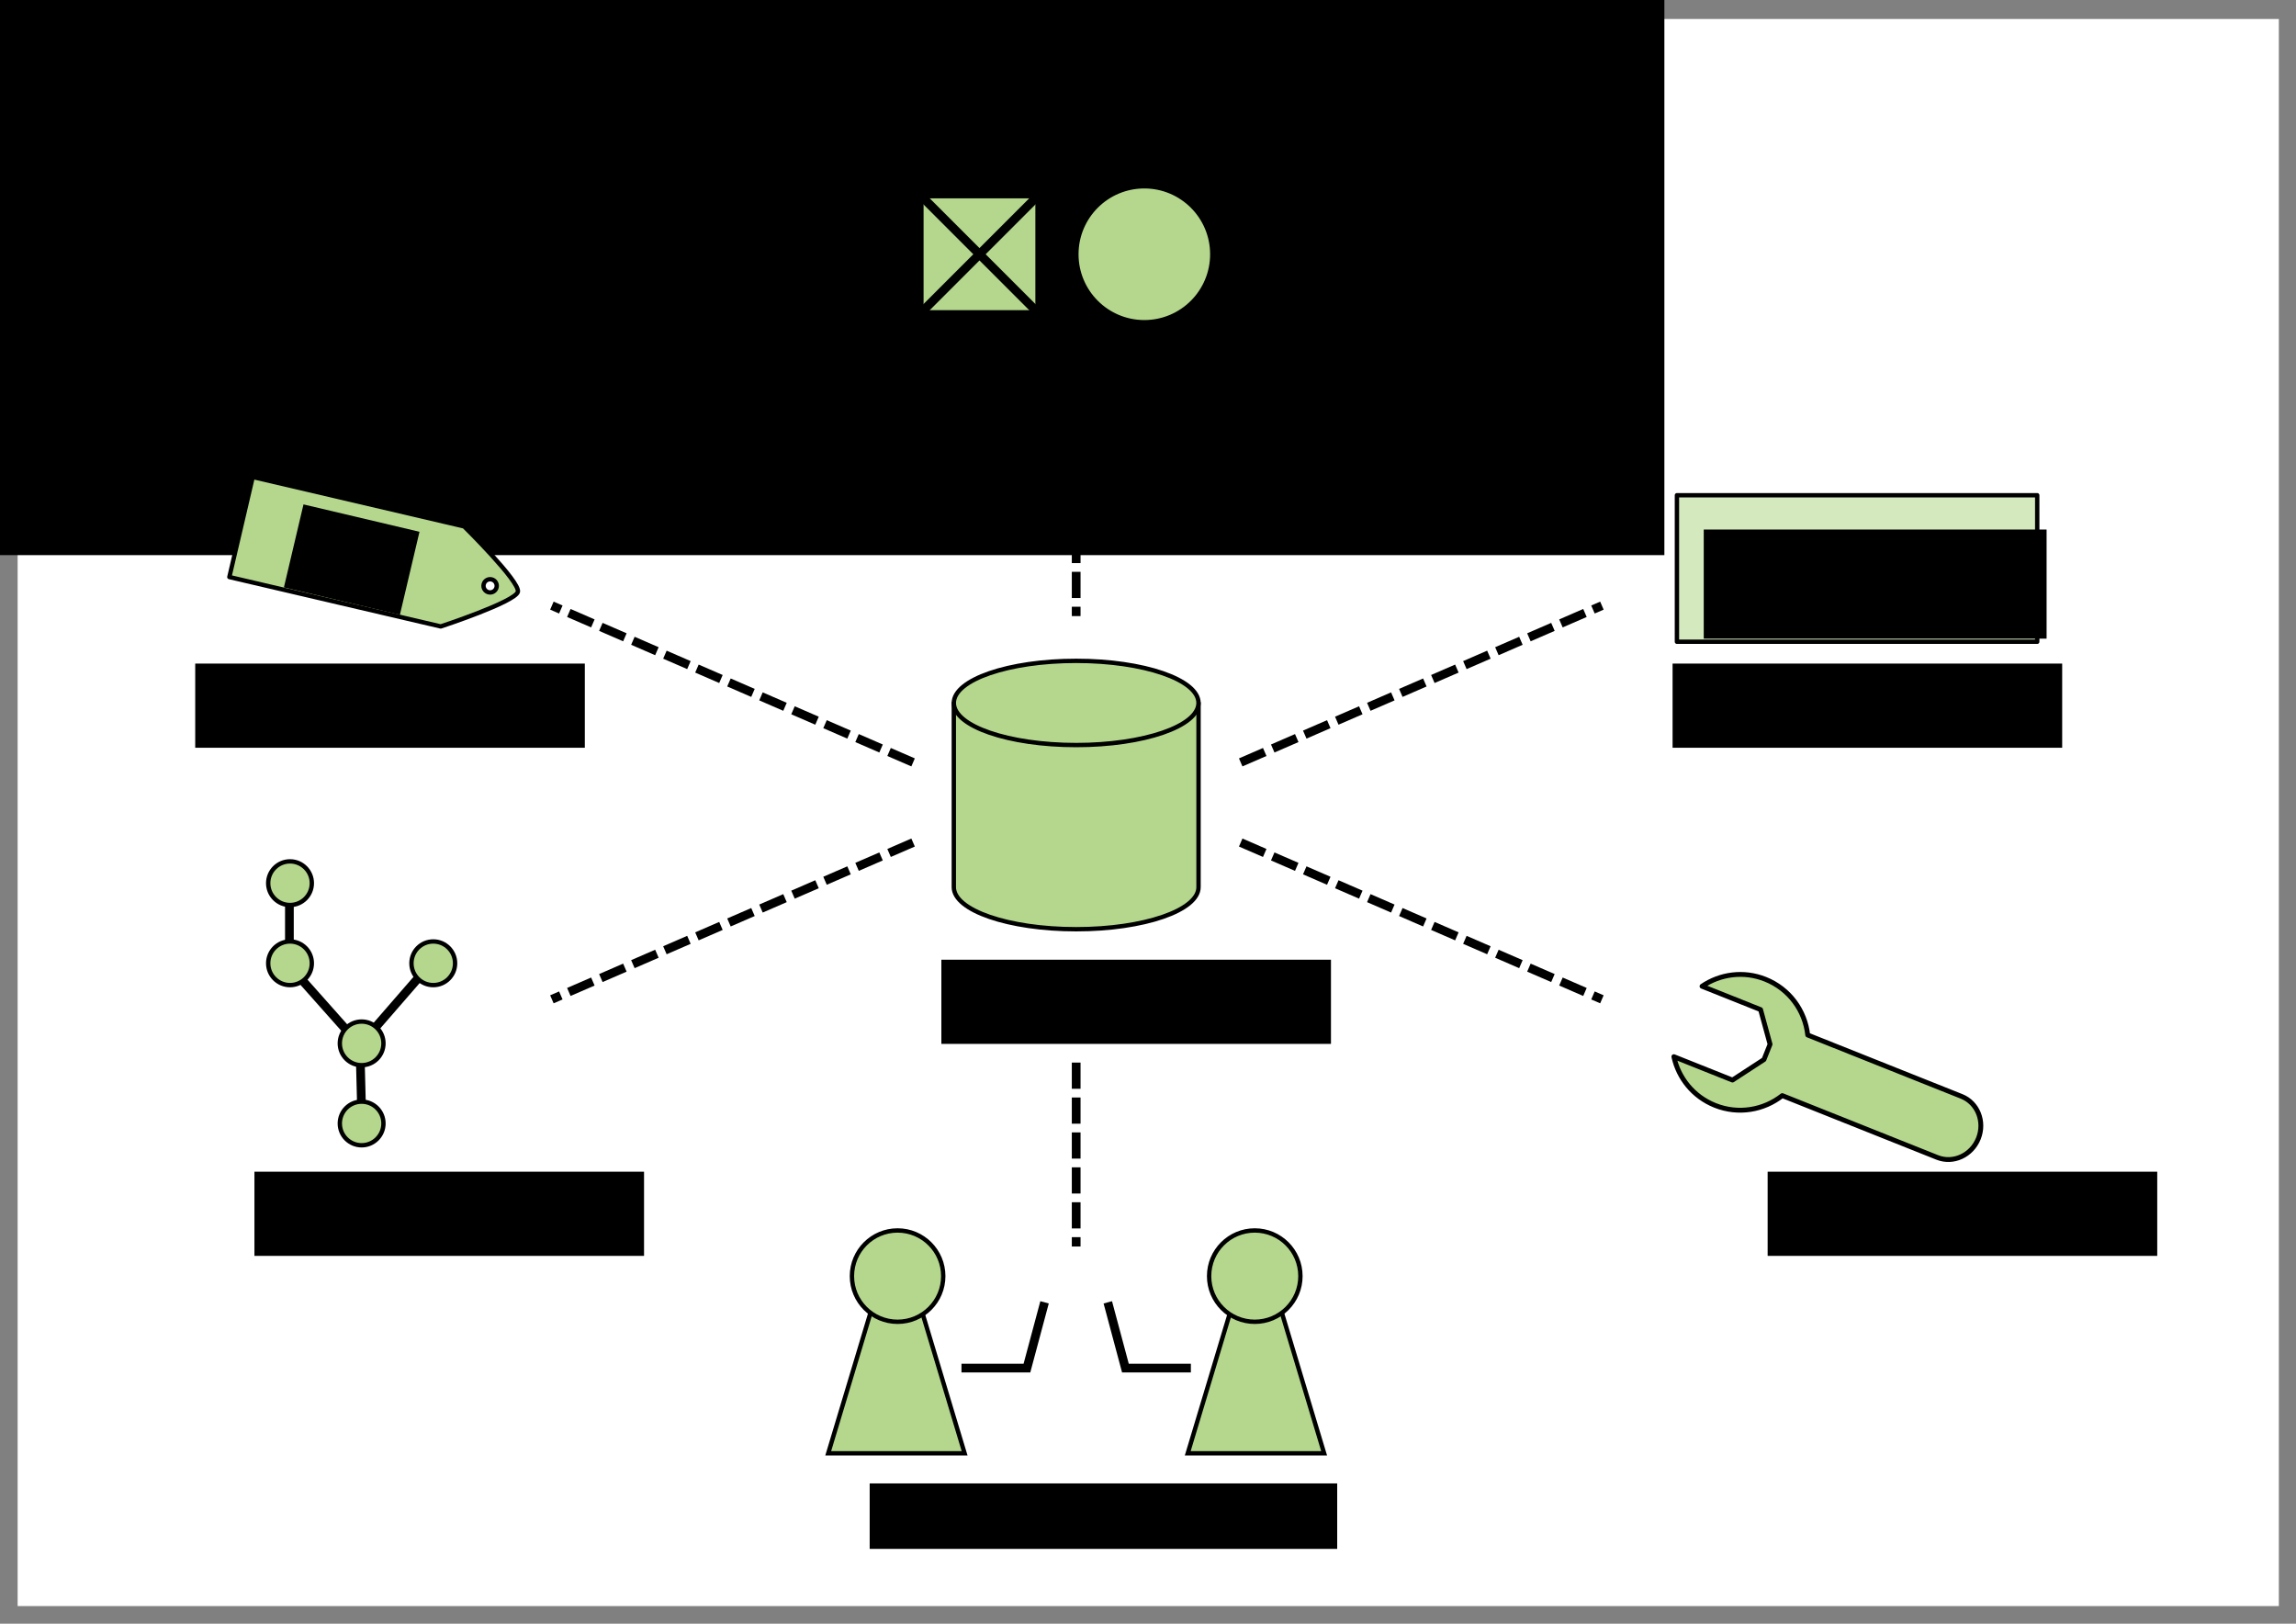 <?xml version="1.0" encoding="UTF-8" standalone="no"?>
<!-- Created with Inkscape (http://www.inkscape.org/) -->

<svg
   xmlns:osb="http://www.openswatchbook.org/uri/2009/osb"
   xmlns:dc="http://purl.org/dc/elements/1.1/"
   xmlns:cc="http://creativecommons.org/ns#"
   xmlns:rdf="http://www.w3.org/1999/02/22-rdf-syntax-ns#"
   xmlns:svg="http://www.w3.org/2000/svg"
   xmlns="http://www.w3.org/2000/svg"
   xmlns:sodipodi="http://sodipodi.sourceforge.net/DTD/sodipodi-0.dtd"
   xmlns:inkscape="http://www.inkscape.org/namespaces/inkscape"
   width="1122.52"
   height="793.701"
   id="svg2"
   version="1.1"
   inkscape:version="0.92.1 r15371"
   sodipodi:docname="overview.svg">
  <rect width="100%" height="100%" fill="#808080" stroke="none"/>
  <defs
     id="defs4">
    <marker
       inkscape:stockid="Arrow2Mend"
       orient="auto"
       refY="0"
       refX="0"
       id="Arrow2Mend"
       style="overflow:visible">
      <path
         id="path5360"
         style="fill-rule:evenodd;stroke-width:0.4;stroke-linejoin:round"
         d="M -5.58,-2.582 1.413,-0.01 -5.58,2.561 c 1.117,-1.518 1.111,-3.595 4e-7,-5.143 z"
         inkscape:connector-curvature="0" />
    </marker>
    <marker
       inkscape:stockid="Arrow1Mend"
       orient="auto"
       refY="0"
       refX="0"
       id="Arrow1Mend"
       style="overflow:visible">
      <path
         id="path5342"
         d="M -4.267,0 -6.4,2.133 1.067,0 -6.4,-2.133 Z"
         style="fill-rule:evenodd;stroke:#000000;stroke-width:0.427pt"
         inkscape:connector-curvature="0" />
    </marker>
    <marker
       inkscape:stockid="Arrow1Lend"
       orient="auto"
       refY="0"
       refX="0"
       id="Arrow1Lend"
       style="overflow:visible">
      <path
         id="path5336"
         d="M -10.667,0 -14.933,4.267 0,0 -14.933,-4.267 Z"
         style="fill-rule:evenodd;stroke:#000000;stroke-width:0.853pt"
         inkscape:connector-curvature="0" />
    </marker>
    <linearGradient
       id="linearGradient5246"
       osb:paint="solid">
      <stop
         style="stop-color:#d5e9bf;stop-opacity:1;"
         offset="0"
         id="stop5248" />
    </linearGradient>
  </defs>
  <sodipodi:namedview
     id="base"
     pagecolor="#ffffff"
     bordercolor="#666666"
     borderopacity="1.0"
     inkscape:pageopacity="0.0"
     inkscape:pageshadow="2"
     inkscape:zoom="0.7"
     inkscape:cx="114.09026"
     inkscape:cy="150.5613"
     inkscape:document-units="px"
     inkscape:current-layer="layer1"
     showgrid="false"
     inkscape:object-nodes="false"
     inkscape:window-width="1301"
     inkscape:window-height="744"
     inkscape:window-x="65"
     inkscape:window-y="24"
     inkscape:window-maximized="1" />
  <g
     inkscape:label="Layer 1"
     inkscape:groupmode="layer"
     id="layer1"
     transform="translate(0,-328.819)">
    <rect
       style="fill:#ffffff;fill-opacity:1;stroke:none;stroke-width:1.067"
       id="rect4055"
       width="1105.511"
       height="775.797"
       x="8.62"
       y="338.103"
       inkscape:export-filename="/home/krother/Desktop/hg_training/overview.png"
       inkscape:export-xdpi="89.961662"
       inkscape:export-ydpi="89.961662" />
    <flowRoot
       xml:space="preserve"
       id="flowRoot3013"
       style="font-style:normal;font-weight:normal;font-size:12.8px;line-height:0.01%;font-family:sans-serif;letter-spacing:0px;word-spacing:0px;fill:#000000;fill-opacity:1;stroke:none;stroke-width:1.067"
       inkscape:export-filename="/home/krother/Desktop/hg_training/overview.png"
       inkscape:export-xdpi="89.961662"
       inkscape:export-ydpi="89.961662"><flowRegion
         id="flowRegion3015"
         style="font-family:sans-serif;stroke-width:1.067"><rect
           id="rect3017"
           width="190.476"
           height="41.143"
           x="460.235"
           y="797.948"
           style="font-family:sans-serif;stroke-width:1.138" /></flowRegion><flowPara
         id="flowPara3019"
         style="font-size:23.467px;line-height:1.25;font-family:sans-serif;stroke-width:1.067">Repository</flowPara></flowRoot>    <g
       id="g3033"
       transform="translate(-371.765,56.575)"
       inkscape:export-filename="/home/krother/Desktop/hg_training/overview.png"
       inkscape:export-xdpi="89.961662"
       inkscape:export-ydpi="89.961662">
      <path
         inkscape:connector-curvature="0"
         id="rect3027"
         d="m 838.09,615.861 v 90.04 c 0,11.366 26.787,20.569 59.82,20.569 33.033,0 59.82,-9.202 59.82,-20.569 v -90.04 z"
         style="fill:#b4d78d;fill-opacity:1;stroke:#000000;stroke-width:2.133;stroke-linecap:butt;stroke-linejoin:round;stroke-miterlimit:4;stroke-dasharray:none;stroke-dashoffset:0" />
      <ellipse
         id="path3023"
         style="fill:#b4d78d;fill-opacity:1;stroke:#000000;stroke-width:2.133;stroke-linecap:butt;stroke-linejoin:round;stroke-miterlimit:4;stroke-dasharray:none;stroke-dashoffset:0"
         cx="897.907"
         cy="615.862"
         rx="59.812"
         ry="20.581" />
    </g>
    <flowRoot
       xml:space="preserve"
       id="flowRoot3042"
       style="font-style:normal;font-weight:normal;font-size:12.8px;line-height:0.01%;font-family:sans-serif;letter-spacing:0px;word-spacing:0px;fill:#000000;fill-opacity:1;stroke:none;stroke-width:1.067px;stroke-linecap:butt;stroke-linejoin:miter;stroke-opacity:1"><flowRegion
         id="flowRegion3044"
         style="font-family:sans-serif;stroke-width:1.067px"><rect
           id="rect3046"
           width="889.905"
           height="466.286"
           x="-76.19"
           y="133.891"
           style="font-family:sans-serif;stroke-width:1.138px" /></flowRegion><flowPara
         id="flowPara3048"
         style="font-size:42.667px;line-height:1.25;font-family:sans-serif;stroke-width:1.067px"> </flowPara></flowRoot>    <g
       id="g3878"
       transform="translate(-9.928,21.333)"
       inkscape:export-filename="/home/krother/Desktop/hg_training/overview.png"
       inkscape:export-xdpi="89.961662"
       inkscape:export-ydpi="89.961662">
      <g
         id="g3865"
         transform="translate(15.238)">
        <path
           style="fill:#b4d78d;fill-opacity:1;stroke:#000000;stroke-width:2.133;stroke-linecap:butt;stroke-linejoin:miter;stroke-opacity:1"
           d="m 423.619,938.087 -24.007,79.798 h 66.674 l -24.134,-80.221"
           id="path3859"
           inkscape:connector-curvature="0" />
        <circle
           style="fill:#b4d78d;fill-opacity:1;stroke:#000000;stroke-width:2.133"
           id="path3071"
           cx="433.524"
           cy="931.282"
           r="22.322" />
        <path
           style="fill:none;stroke:#000000;stroke-width:4.267;stroke-linecap:butt;stroke-linejoin:miter;stroke-opacity:1"
           d="m 464.762,976.234 h 32 l 8.612,-32.142"
           id="path3861"
           inkscape:connector-curvature="0" />
      </g>
      <g
         transform="matrix(-1,0,0,1,1056.91,0)"
         id="g3870">
        <path
           inkscape:connector-curvature="0"
           id="path3872"
           d="m 423.619,938.087 -24.007,79.798 h 66.674 l -24.134,-80.221"
           style="fill:#b4d78d;fill-opacity:1;stroke:#000000;stroke-width:2.133;stroke-linecap:butt;stroke-linejoin:miter;stroke-opacity:1" />
        <circle
           id="path3874"
           style="fill:#b4d78d;fill-opacity:1;stroke:#000000;stroke-width:2.133"
           cx="433.524"
           cy="931.282"
           r="22.322" />
        <path
           inkscape:connector-curvature="0"
           id="path3876"
           d="m 464.762,976.234 h 32 l 8.612,-32.142"
           style="fill:none;stroke:#000000;stroke-width:4.267;stroke-linecap:butt;stroke-linejoin:miter;stroke-opacity:1" />
      </g>
    </g>
    <flowRoot
       inkscape:export-ydpi="89.961662"
       inkscape:export-xdpi="89.961662"
       inkscape:export-filename="/home/krother/Desktop/hg_training/overview.png"
       style="font-style:normal;font-weight:normal;font-size:12.8px;line-height:0.01%;font-family:sans-serif;letter-spacing:0px;word-spacing:0px;fill:#000000;fill-opacity:1;stroke:none;stroke-width:1.067"
       id="flowRoot3888"
       xml:space="preserve"><flowRegion
         id="flowRegion3890"
         style="font-family:sans-serif;stroke-width:1.067"><rect
           y="1053.948"
           x="425.188"
           height="32"
           width="228.571"
           id="rect3892"
           style="font-family:sans-serif;stroke-width:1.138" /></flowRegion><flowPara
         style="font-size:23.467px;line-height:1.25;font-family:sans-serif;stroke-width:1.067"
         id="flowPara3894">Zusammenarbeit</flowPara></flowRoot>    <path
       style="fill:none;stroke:#000000;stroke-width:4.267;stroke-linecap:butt;stroke-linejoin:miter;stroke-miterlimit:4;stroke-dasharray:12.8, 4.267;stroke-dashoffset:0;stroke-opacity:1"
       d="m 526.146,848.234 v 89.905"
       id="path3898"
       inkscape:connector-curvature="0"
       sodipodi:nodetypes="cc"
       inkscape:export-filename="/home/krother/Desktop/hg_training/overview.png"
       inkscape:export-xdpi="89.961662"
       inkscape:export-ydpi="89.961662" />
    <g
       id="g3938"
       transform="translate(-13.669,16.762)"
       inkscape:export-filename="/home/krother/Desktop/hg_training/overview.png"
       inkscape:export-xdpi="89.961662"
       inkscape:export-ydpi="89.961662">
      <path
         inkscape:connector-curvature="0"
         id="path3919"
         d="m 190.717,864.998 -1.077,-42.022 35.557,-40.945"
         style="fill:none;stroke:#000000;stroke-width:4.267;stroke-linecap:butt;stroke-linejoin:miter;stroke-opacity:1" />
      <path
         inkscape:connector-curvature="0"
         id="path3921"
         d="m 155.159,743.241 v 40.945 l 34.48,38.79"
         style="fill:none;stroke:#000000;stroke-width:4.267;stroke-linecap:butt;stroke-linejoin:miter;stroke-opacity:1" />
      <circle
         id="path3902"
         style="fill:#b4d78d;fill-opacity:1;stroke:#000000;stroke-width:2.133;stroke-linecap:butt;stroke-linejoin:round;stroke-miterlimit:4;stroke-dasharray:none;stroke-dashoffset:0"
         cx="190.476"
         cy="861.227"
         r="10.667" />
      <circle
         style="fill:#b4d78d;fill-opacity:1;stroke:#000000;stroke-width:2.133;stroke-linecap:butt;stroke-linejoin:round;stroke-miterlimit:4;stroke-dasharray:none;stroke-dashoffset:0"
         id="path3904"
         cx="190.476"
         cy="822.078"
         r="10.667" />
      <g
         transform="translate(0.539,49.565)"
         id="g3914">
        <circle
           style="fill:#b4d78d;fill-opacity:1;stroke:#000000;stroke-width:2.133;stroke-linecap:butt;stroke-linejoin:round;stroke-miterlimit:4;stroke-dasharray:none;stroke-dashoffset:0"
           id="path3906"
           cx="224.956"
           cy="733.365"
           r="10.667" />
        <circle
           id="path3910"
           style="fill:#b4d78d;fill-opacity:1;stroke:#000000;stroke-width:2.133;stroke-linecap:butt;stroke-linejoin:round;stroke-miterlimit:4;stroke-dasharray:none;stroke-dashoffset:0"
           cx="154.919"
           cy="733.365"
           r="10.667" />
        <circle
           style="fill:#b4d78d;fill-opacity:1;stroke:#000000;stroke-width:2.133;stroke-linecap:butt;stroke-linejoin:round;stroke-miterlimit:4;stroke-dasharray:none;stroke-dashoffset:0"
           id="path3912"
           cx="154.919"
           cy="694.215"
           r="10.667" />
      </g>
    </g>
    <flowRoot
       inkscape:export-ydpi="89.961662"
       inkscape:export-xdpi="89.961662"
       inkscape:export-filename="/home/krother/Desktop/hg_training/overview.png"
       style="font-style:normal;font-weight:normal;font-size:12.8px;line-height:0.01%;font-family:sans-serif;letter-spacing:0px;word-spacing:0px;fill:#000000;fill-opacity:1;stroke:none;stroke-width:1.067"
       id="flowRoot3924"
       xml:space="preserve"><flowRegion
         id="flowRegion3926"
         style="font-family:sans-serif;stroke-width:1.067"><rect
           y="901.573"
           x="124.395"
           height="41.143"
           width="190.476"
           id="rect3928"
           style="font-family:sans-serif;stroke-width:1.138" /></flowRegion><flowPara
         style="font-size:23.467px;line-height:1.25;font-family:sans-serif;stroke-width:1.067"
         id="flowPara3930">Branches</flowPara></flowRoot>    <path
       inkscape:connector-curvature="0"
       id="path3932"
       d="m 446.411,740.669 -176.588,76.637"
       style="fill:none;stroke:#000000;stroke-width:4.267;stroke-linecap:butt;stroke-linejoin:miter;stroke-miterlimit:4;stroke-dasharray:12.8, 4.267;stroke-dashoffset:0;stroke-opacity:1"
       sodipodi:nodetypes="cc"
       inkscape:export-filename="/home/krother/Desktop/hg_training/overview.png"
       inkscape:export-xdpi="89.961662"
       inkscape:export-ydpi="89.961662" />
    <path
       sodipodi:nodetypes="cc"
       style="fill:none;stroke:#000000;stroke-width:4.267;stroke-linecap:butt;stroke-linejoin:miter;stroke-miterlimit:4;stroke-dasharray:12.8, 4.267;stroke-dashoffset:0;stroke-opacity:1"
       d="M 446.411,701.496 269.824,624.86"
       id="path3936"
       inkscape:connector-curvature="0"
       inkscape:export-filename="/home/krother/Desktop/hg_training/overview.png"
       inkscape:export-xdpi="89.961662"
       inkscape:export-ydpi="89.961662" />
    <flowRoot
       xml:space="preserve"
       id="flowRoot3948"
       style="font-style:normal;font-weight:normal;font-size:12.8px;line-height:0.01%;font-family:sans-serif;letter-spacing:0px;word-spacing:0px;fill:#000000;fill-opacity:1;stroke:none;stroke-width:1.067"
       inkscape:export-filename="/home/krother/Desktop/hg_training/overview.png"
       inkscape:export-xdpi="89.961662"
       inkscape:export-ydpi="89.961662"><flowRegion
         id="flowRegion3950"
         style="font-family:sans-serif;stroke-width:1.067"><rect
           id="rect3952"
           width="190.476"
           height="41.143"
           x="95.442"
           y="653.192"
           style="font-family:sans-serif;stroke-width:1.138" /></flowRegion><flowPara
         id="flowPara3954"
         style="font-size:23.467px;line-height:1.25;font-family:sans-serif;stroke-width:1.067">Versionierung</flowPara></flowRoot>    <flowRoot
       xml:space="preserve"
       id="flowRoot3956"
       style="font-style:normal;font-weight:normal;font-size:12.8px;line-height:0.01%;font-family:sans-serif;letter-spacing:0px;word-spacing:0px;fill:#000000;fill-opacity:1;stroke:none;stroke-width:1.067"
       inkscape:export-filename="/home/krother/Desktop/hg_training/overview.png"
       inkscape:export-xdpi="89.961662"
       inkscape:export-ydpi="89.961662"><flowRegion
         id="flowRegion3958"
         style="font-family:sans-serif;stroke-width:1.067"><rect
           id="rect3960"
           width="190.476"
           height="41.143"
           x="864.204"
           y="901.573"
           style="font-family:sans-serif;stroke-width:1.138" /></flowRegion><flowPara
         id="flowPara3962"
         style="font-size:23.467px;line-height:1.25;font-family:sans-serif;stroke-width:1.067">Tools</flowPara></flowRoot>    <path
       sodipodi:nodetypes="cc"
       style="fill:none;stroke:#000000;stroke-width:4.267;stroke-linecap:butt;stroke-linejoin:miter;stroke-miterlimit:4;stroke-dasharray:12.8, 4.267;stroke-dashoffset:0;stroke-opacity:1"
       d="m 606.585,740.669 176.588,76.637"
       id="path3964"
       inkscape:connector-curvature="0"
       inkscape:export-filename="/home/krother/Desktop/hg_training/overview.png"
       inkscape:export-xdpi="89.961662"
       inkscape:export-ydpi="89.961662" />
    <path
       inkscape:connector-curvature="0"
       id="path3966"
       d="M 606.585,701.496 783.173,624.86"
       style="fill:none;stroke:#000000;stroke-width:4.267;stroke-linecap:butt;stroke-linejoin:miter;stroke-miterlimit:4;stroke-dasharray:12.8, 4.267;stroke-dashoffset:0;stroke-opacity:1"
       sodipodi:nodetypes="cc"
       inkscape:export-filename="/home/krother/Desktop/hg_training/overview.png"
       inkscape:export-xdpi="89.961662"
       inkscape:export-ydpi="89.961662" />
    <flowRoot
       inkscape:export-ydpi="89.961662"
       inkscape:export-xdpi="89.961662"
       inkscape:export-filename="/home/krother/Desktop/hg_training/overview.png"
       style="font-style:normal;font-weight:normal;font-size:12.8px;line-height:0.01%;font-family:sans-serif;letter-spacing:0px;word-spacing:0px;fill:#000000;fill-opacity:1;stroke:none;stroke-width:1.067"
       id="flowRoot3968"
       xml:space="preserve"><flowRegion
         id="flowRegion3970"
         style="font-family:sans-serif;stroke-width:1.067"><rect
           y="653.192"
           x="817.728"
           height="41.143"
           width="190.476"
           id="rect3972"
           style="font-family:sans-serif;stroke-width:1.138" /></flowRegion><flowPara
         style="font-size:23.467px;line-height:1.25;font-family:sans-serif;stroke-width:1.067"
         id="flowPara3974">Kommandos</flowPara></flowRoot>    <g
       id="g3981"
       transform="rotate(13.157,-460.989,649.828)"
       inkscape:export-filename="/home/krother/Desktop/hg_training/overview.png"
       inkscape:export-xdpi="89.961662"
       inkscape:export-ydpi="89.961662">
      <path
         sodipodi:nodetypes="cczccc"
         inkscape:connector-curvature="0"
         id="rect3976"
         d="M 88.226,431.226 H 194.355 c 0,0 32.864,20.083 32.864,25.139 -6e-4,5.055 -32.864,25.088 -32.864,25.088 H 88.226 Z"
         style="fill:#b4d78d;fill-opacity:1;stroke:#000000;stroke-width:2.133;stroke-linecap:butt;stroke-linejoin:round;stroke-miterlimit:4;stroke-dashoffset:0" />
      <circle
         id="path3979"
         style="fill:#ffffff;fill-opacity:1;stroke:#000000;stroke-width:2.133;stroke-linecap:butt;stroke-linejoin:round;stroke-miterlimit:4;stroke-dasharray:none;stroke-dashoffset:0"
         cx="213.344"
         cy="456.627"
         r="3.232" />
    </g>
    <flowRoot
       inkscape:export-ydpi="89.961662"
       inkscape:export-xdpi="89.961662"
       inkscape:export-filename="/home/krother/Desktop/hg_training/overview.png"
       transform="matrix(1.038,0.245,-0.245,1.038,139.568,135.18)"
       style="font-style:normal;font-weight:normal;line-height:0.01%;font-family:sans-serif;letter-spacing:0px;word-spacing:0px;fill:#000000;fill-opacity:1;stroke:none"
       id="flowRoot3985"
       xml:space="preserve"><flowRegion
         id="flowRegion3987"
         style="font-family:sans-serif"><rect
           y="399.809"
           x="102.857"
           height="39.084"
           width="54.633"
           id="rect3989"
           style="font-family:sans-serif" /></flowRegion><flowPara
         style="font-weight:bold;font-size:28px;line-height:1.25;font-family:sans-serif;-inkscape-font-specification:'Sans Bold'"
         id="flowPara3991">1.0</flowPara></flowRoot>    <rect
       style="fill:#d5e9bf;fill-opacity:1;stroke:#000000;stroke-width:2.133;stroke-linecap:butt;stroke-linejoin:round;stroke-miterlimit:4;stroke-dasharray:none;stroke-dashoffset:0"
       id="rect3993"
       width="176.152"
       height="71.619"
       x="819.854"
       y="570.901"
       inkscape:export-filename="/home/krother/Desktop/hg_training/overview.png"
       inkscape:export-xdpi="89.961662"
       inkscape:export-ydpi="89.961662" />
    <flowRoot
       xml:space="preserve"
       id="flowRoot3995"
       style="font-style:normal;font-weight:normal;font-size:12.8px;line-height:0.01%;font-family:sans-serif;letter-spacing:0px;word-spacing:0px;fill:#000000;fill-opacity:1;stroke:none;stroke-width:1.067"
       inkscape:export-filename="/home/krother/Desktop/hg_training/overview.png"
       inkscape:export-xdpi="89.961662"
       inkscape:export-ydpi="89.961662"><flowRegion
         id="flowRegion3997"
         style="font-family:sans-serif;stroke-width:1.067"><rect
           id="rect3999"
           width="167.619"
           height="53.333"
           x="832.966"
           y="587.668"
           style="font-family:sans-serif;stroke-width:1.138" /></flowRegion><flowPara
         id="flowPara4001"
         style="font-style:normal;font-variant:normal;font-weight:bold;font-stretch:normal;font-size:34.133px;line-height:1.25;font-family:'Courier 10 Pitch';-inkscape-font-specification:'Courier 10 Pitch Bold';stroke-width:1.067">&gt; git..</flowPara></flowRoot>    <g
       transform="matrix(0.635,0.382,-0.382,0.635,975.189,513.77)"
       id="g4003"
       inkscape:export-filename="/home/krother/Desktop/hg_training/overview.png"
       inkscape:export-xdpi="89.961662"
       inkscape:export-ydpi="89.961662">
      <path
         style="fill:#b4d78d;fill-opacity:1;stroke:#000000;stroke-width:3.195;stroke-linecap:butt;stroke-linejoin:round;stroke-miterlimit:4;stroke-dasharray:none;stroke-dashoffset:0"
         d="m 74.693,417.631 c -15.257,2.495 -27.399,12.444 -33.42,25.5 l 41.045,-6.713 17.147,16.37 1.749,10.692 -10.821,22.31 -41.095,6.721 c 9.866,10.49 24.57,16.016 39.851,13.517 16.369,-2.677 29.191,-13.913 34.668,-28.385 L 232.467,459.875 c 11.216,-1.834 18.736,-12.887 16.804,-24.705 -1.933,-11.818 -12.583,-19.899 -23.798,-18.065 L 117.611,434.744 C 107.903,421.97 91.631,414.861 74.693,417.631 Z"
         id="rect4009"
         inkscape:connector-curvature="0" />
    </g>
    <flowRoot
       xml:space="preserve"
       id="flowRoot4025"
       style="font-style:normal;font-weight:normal;font-size:12.8px;line-height:0.01%;font-family:sans-serif;letter-spacing:0px;word-spacing:0px;fill:#000000;fill-opacity:1;stroke:none;stroke-width:1.067"
       inkscape:export-filename="/home/krother/Desktop/hg_training/overview.png"
       inkscape:export-xdpi="89.961662"
       inkscape:export-ydpi="89.961662"><flowRegion
         id="flowRegion4027"
         style="font-family:sans-serif;stroke-width:1.067"><rect
           id="rect4029"
           width="228.571"
           height="32"
           x="455.358"
           y="502.27"
           style="font-family:sans-serif;stroke-width:1.138" /></flowRegion><flowPara
         id="flowPara4031"
         style="font-size:23.467px;line-height:1.25;font-family:sans-serif;stroke-width:1.067">Änderungen</flowPara></flowRoot>    <path
       sodipodi:nodetypes="cc"
       inkscape:connector-curvature="0"
       id="path4033"
       d="m 526.146,540.07 v 89.905"
       style="fill:none;stroke:#000000;stroke-width:4.267;stroke-linecap:butt;stroke-linejoin:miter;stroke-miterlimit:4;stroke-dasharray:12.8, 4.267;stroke-dashoffset:0;stroke-opacity:1"
       inkscape:export-filename="/home/krother/Desktop/hg_training/overview.png"
       inkscape:export-xdpi="89.961662"
       inkscape:export-ydpi="89.961662" />
    <g
       id="g4039"
       transform="matrix(0.748,0,0,0.748,107.318,122.023)"
       inkscape:export-filename="/home/krother/Desktop/hg_training/overview.png"
       inkscape:export-xdpi="89.961662"
       inkscape:export-ydpi="89.961662">
      <rect
         y="404.907"
         x="459.013"
         height="75.425"
         width="75.425"
         id="rect4035"
         style="fill:#b4d78d;fill-opacity:1;stroke:#000000;stroke-width:2.358;stroke-linecap:butt;stroke-linejoin:round;stroke-miterlimit:4;stroke-dasharray:none;stroke-dashoffset:0" />
      <circle
         id="path4037"
         style="fill:#b4d78d;fill-opacity:1;stroke:#000000;stroke-width:2.358;stroke-linecap:butt;stroke-linejoin:round;stroke-miterlimit:4;stroke-dasharray:none;stroke-dashoffset:0"
         cx="604.475"
         cy="442.62"
         r="44.177" />
      <g
         id="g4050"
         transform="translate(3.119,5.359)">
        <path
           inkscape:connector-curvature="0"
           id="path4043"
           d="M 441.8,385.454 545.413,489.067"
           style="fill:none;stroke:#000000;stroke-width:5.703;stroke-linecap:butt;stroke-linejoin:miter;stroke-opacity:1" />
        <g
           id="g4047">
          <path
             inkscape:connector-curvature="0"
             id="path4045"
             d="M 441.8,489.067 545.413,385.454"
             style="fill:none;stroke:#000000;stroke-width:5.703;stroke-linecap:butt;stroke-linejoin:miter;stroke-opacity:1" />
        </g>
      </g>
    </g>
  </g>
</svg>
